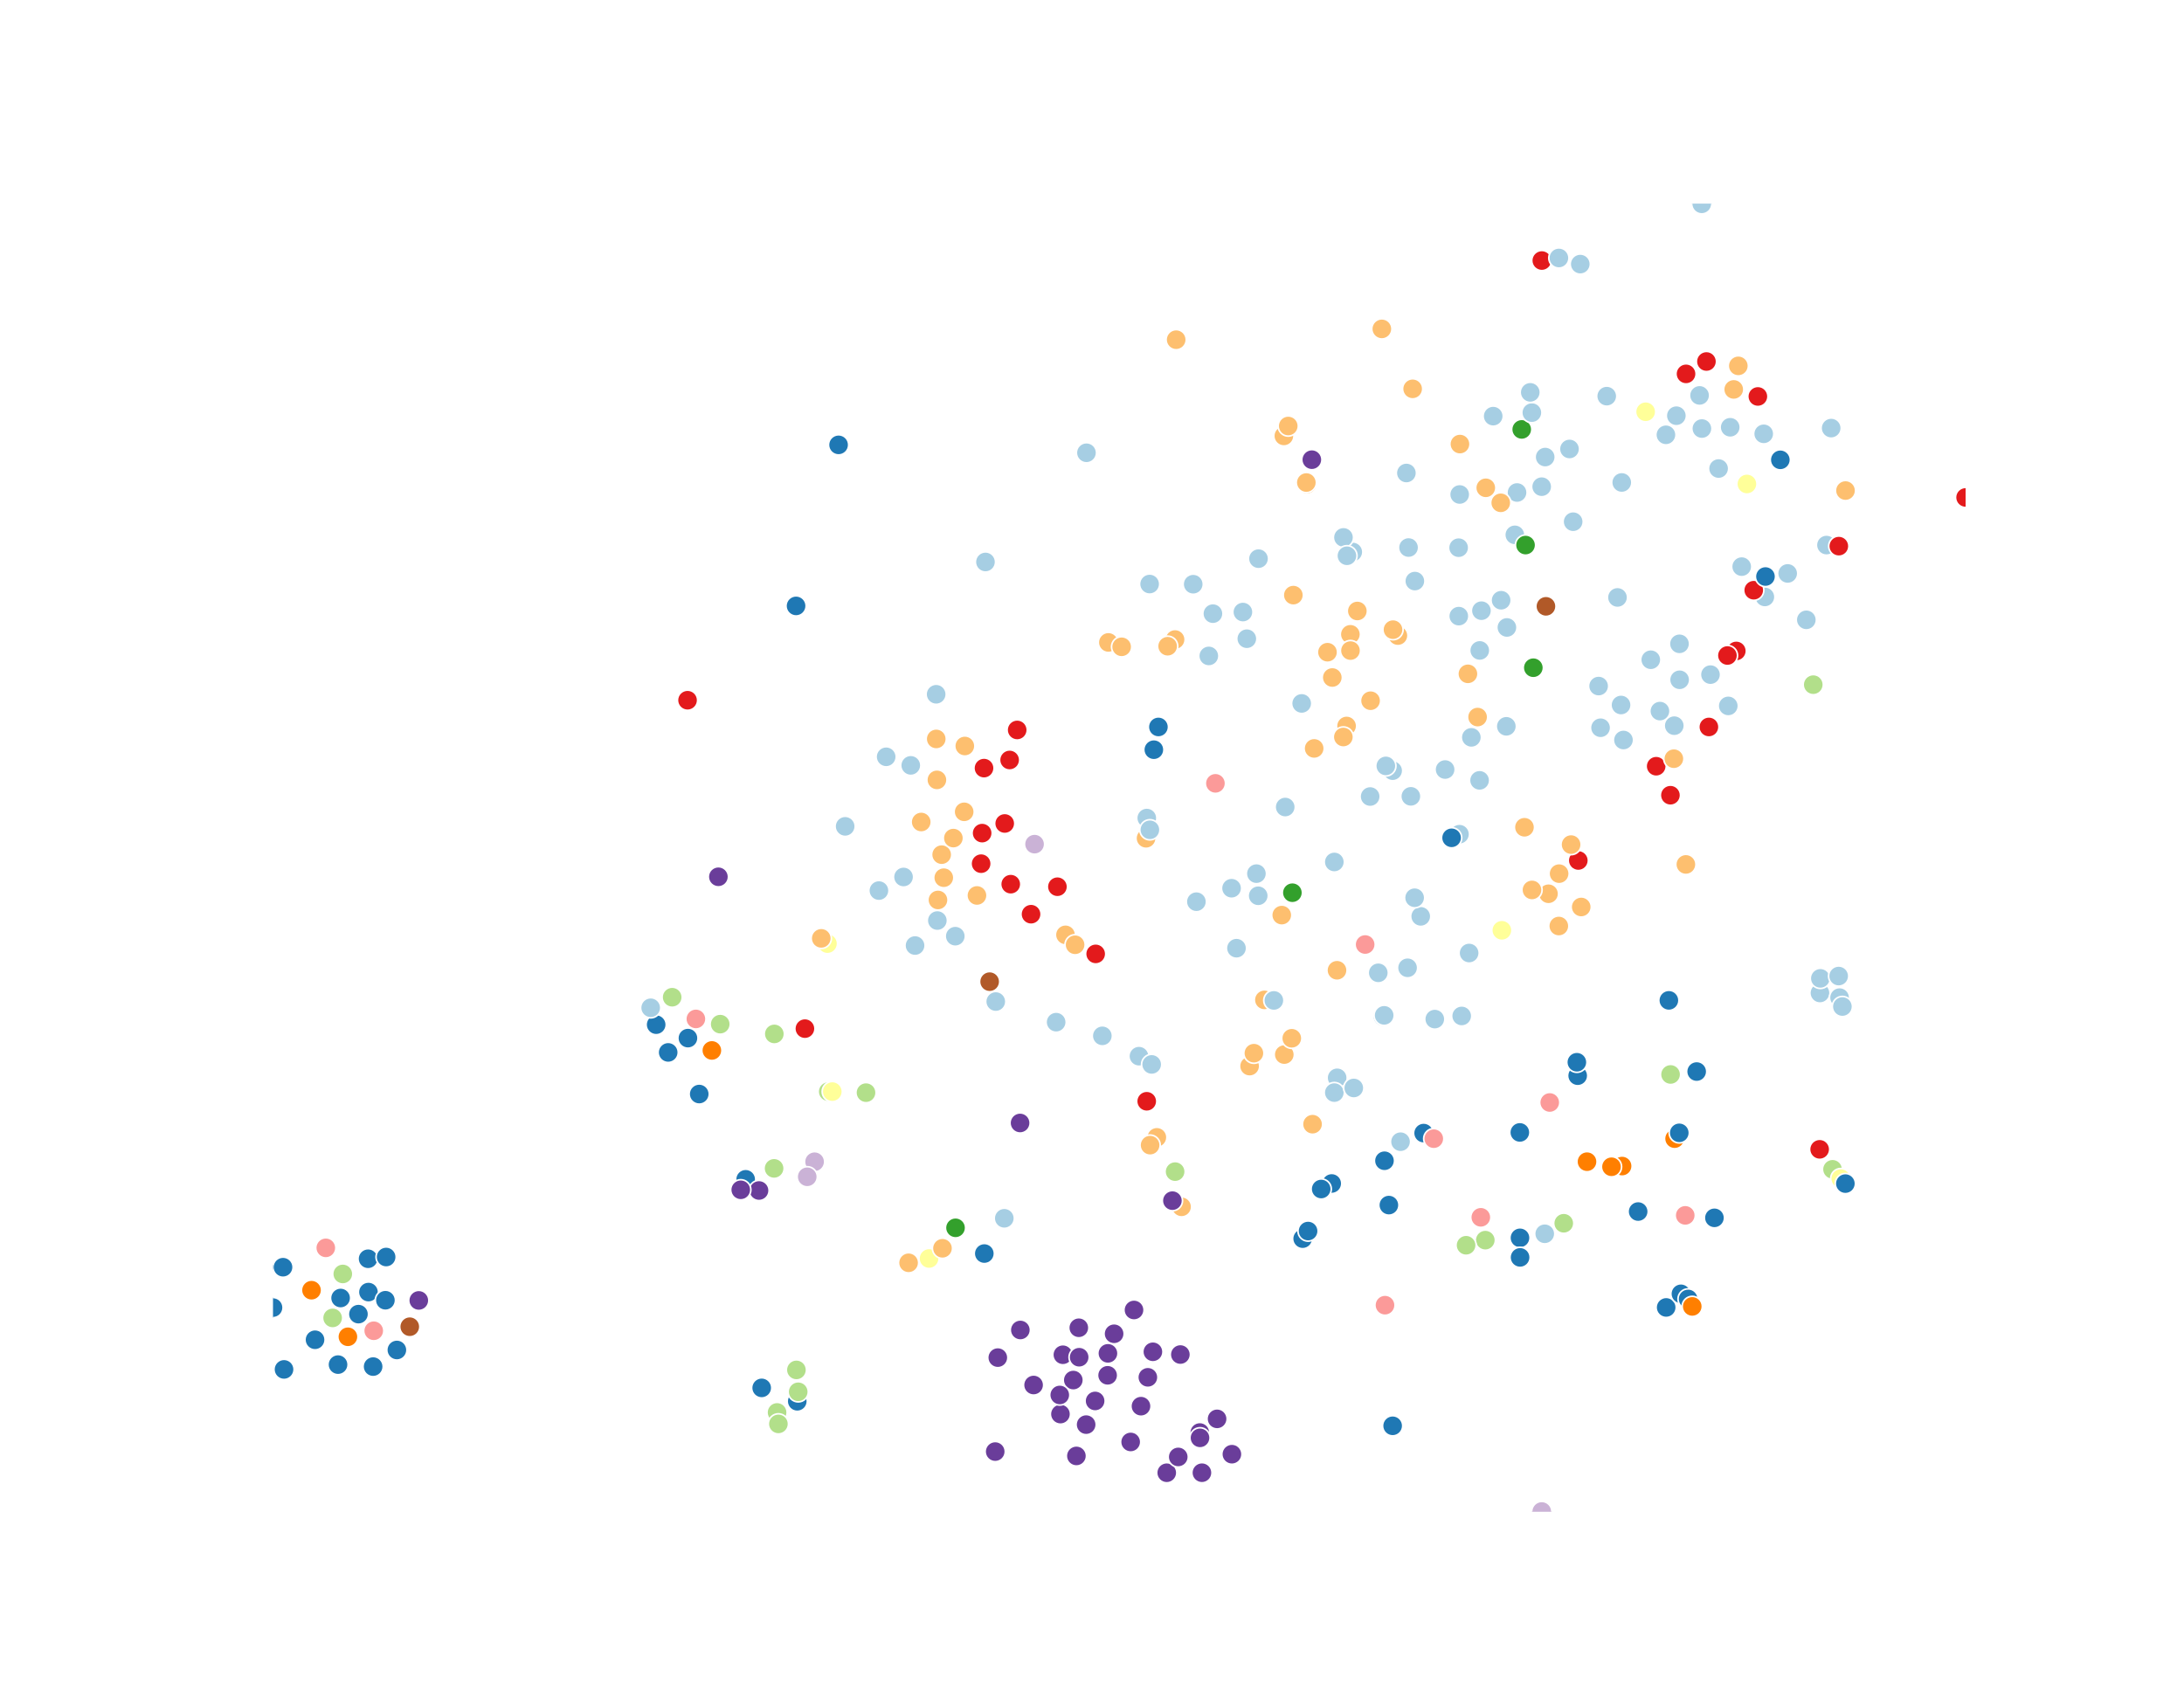 <?xml version="1.0" encoding="utf-8" standalone="no"?>
<!DOCTYPE svg PUBLIC "-//W3C//DTD SVG 1.1//EN"
  "http://www.w3.org/Graphics/SVG/1.1/DTD/svg11.dtd">
<svg xmlns:xlink="http://www.w3.org/1999/xlink" width="648pt" height="504pt" viewBox="0 0 648 504" xmlns="http://www.w3.org/2000/svg" version="1.1">
 <defs>
  <style type="text/css">*{stroke-linejoin: round; stroke-linecap: butt}</style>
 </defs>
 <g id="figure_1">
  <g id="patch_1">
   <path d="M 0 504 
L 648 504 
L 648 0 
L 0 0 
z
" style="fill: #ffffff"/>
  </g>
  <g id="axes_1">
   <g id="PathCollection_1">
    <defs>
     <path id="C0_0_e5c952d7e1" d="M 0 3 
C 0.796 3 1.559 2.684 2.121 2.121 
C 2.684 1.559 3 0.796 3 -0 
C 3 -0.796 2.684 -1.559 2.121 -2.121 
C 1.559 -2.684 0.796 -3 0 -3 
C -0.796 -3 -1.559 -2.684 -2.121 -2.121 
C -2.684 -1.559 -3 -0.796 -3 0 
C -3 0.796 -2.684 1.559 -2.121 2.121 
C -1.559 2.684 -0.796 3 0 3 
z
"/>
    </defs>
    <g clip-path="url(#p11c93fd2e5)">
     <use xlink:href="#C0_0_e5c952d7e1" x="396.737" y="319.846" style="fill: #a6cee3; stroke: #ffffff; stroke-width: 0.48"/>
    </g>
    <g clip-path="url(#p11c93fd2e5)">
     <use xlink:href="#C0_0_e5c952d7e1" x="83.973" y="376.043" style="fill: #1f78b4; stroke: #ffffff; stroke-width: 0.48"/>
    </g>
    <g clip-path="url(#p11c93fd2e5)">
     <use xlink:href="#C0_0_e5c952d7e1" x="535.942" y="183.932" style="fill: #a6cee3; stroke: #ffffff; stroke-width: 0.48"/>
    </g>
    <g clip-path="url(#p11c93fd2e5)">
     <use xlink:href="#C0_0_e5c952d7e1" x="538.001" y="203.173" style="fill: #b2df8a; stroke: #ffffff; stroke-width: 0.48"/>
    </g>
    <g clip-path="url(#p11c93fd2e5)">
     <use xlink:href="#C0_0_e5c952d7e1" x="283.508" y="364.355" style="fill: #33a02c; stroke: #ffffff; stroke-width: 0.48"/>
    </g>
    <g clip-path="url(#p11c93fd2e5)">
     <use xlink:href="#C0_0_e5c952d7e1" x="96.666" y="370.303" style="fill: #fb9a99; stroke: #ffffff; stroke-width: 0.48"/>
    </g>
    <g clip-path="url(#p11c93fd2e5)">
     <use xlink:href="#C0_0_e5c952d7e1" x="449.457" y="158.714" style="fill: #a6cee3; stroke: #ffffff; stroke-width: 0.48"/>
    </g>
    <g clip-path="url(#p11c93fd2e5)">
     <use xlink:href="#C0_0_e5c952d7e1" x="301.802" y="216.612" style="fill: #e31a1c; stroke: #ffffff; stroke-width: 0.48"/>
    </g>
    <g clip-path="url(#p11c93fd2e5)">
     <use xlink:href="#C0_0_e5c952d7e1" x="479.913" y="177.289" style="fill: #a6cee3; stroke: #ffffff; stroke-width: 0.48"/>
    </g>
    <g clip-path="url(#p11c93fd2e5)">
     <use xlink:href="#C0_0_e5c952d7e1" x="432.781" y="162.527" style="fill: #a6cee3; stroke: #ffffff; stroke-width: 0.48"/>
    </g>
    <g clip-path="url(#p11c93fd2e5)">
     <use xlink:href="#C0_0_e5c952d7e1" x="440.834" y="144.756" style="fill: #fdbf6f; stroke: #ffffff; stroke-width: 0.48"/>
    </g>
    <g clip-path="url(#p11c93fd2e5)">
     <use xlink:href="#C0_0_e5c952d7e1" x="515.164" y="193.169" style="fill: #e31a1c; stroke: #ffffff; stroke-width: 0.48"/>
    </g>
    <g clip-path="url(#p11c93fd2e5)">
     <use xlink:href="#C0_0_e5c952d7e1" x="457.423" y="144.421" style="fill: #a6cee3; stroke: #ffffff; stroke-width: 0.48"/>
    </g>
    <g clip-path="url(#p11c93fd2e5)">
     <use xlink:href="#C0_0_e5c952d7e1" x="341.097" y="173.317" style="fill: #a6cee3; stroke: #ffffff; stroke-width: 0.48"/>
    </g>
    <g clip-path="url(#p11c93fd2e5)">
     <use xlink:href="#C0_0_e5c952d7e1" x="354.031" y="173.365" style="fill: #a6cee3; stroke: #ffffff; stroke-width: 0.48"/>
    </g>
    <g clip-path="url(#p11c93fd2e5)">
     <use xlink:href="#C0_0_e5c952d7e1" x="109.214" y="373.539" style="fill: #1f78b4; stroke: #ffffff; stroke-width: 0.48"/>
    </g>
    <g clip-path="url(#p11c93fd2e5)">
     <use xlink:href="#C0_0_e5c952d7e1" x="463.971" y="363.001" style="fill: #b2df8a; stroke: #ffffff; stroke-width: 0.48"/>
    </g>
    <g clip-path="url(#p11c93fd2e5)">
     <use xlink:href="#C0_0_e5c952d7e1" x="92.429" y="382.87" style="fill: #ff7f00; stroke: #ffffff; stroke-width: 0.48"/>
    </g>
    <g clip-path="url(#p11c93fd2e5)">
     <use xlink:href="#C0_0_e5c952d7e1" x="419.138" y="115.387" style="fill: #fdbf6f; stroke: #ffffff; stroke-width: 0.48"/>
    </g>
    <g clip-path="url(#p11c93fd2e5)">
     <use xlink:href="#C0_0_e5c952d7e1" x="496.861" y="337.896" style="fill: #ff7f00; stroke: #ffffff; stroke-width: 0.48"/>
    </g>
    <g clip-path="url(#p11c93fd2e5)">
     <use xlink:href="#C0_0_e5c952d7e1" x="458.464" y="135.633" style="fill: #a6cee3; stroke: #ffffff; stroke-width: 0.48"/>
    </g>
    <g clip-path="url(#p11c93fd2e5)">
     <use xlink:href="#C0_0_e5c952d7e1" x="241.693" y="344.748" style="fill: #cab2d6; stroke: #ffffff; stroke-width: 0.48"/>
    </g>
    <g clip-path="url(#p11c93fd2e5)">
     <use xlink:href="#C0_0_e5c952d7e1" x="302.743" y="394.675" style="fill: #6a3d9a; stroke: #ffffff; stroke-width: 0.48"/>
    </g>
    <g clip-path="url(#p11c93fd2e5)">
     <use xlink:href="#C0_0_e5c952d7e1" x="296.053" y="402.873" style="fill: #6a3d9a; stroke: #ffffff; stroke-width: 0.48"/>
    </g>
    <g clip-path="url(#p11c93fd2e5)">
     <use xlink:href="#C0_0_e5c952d7e1" x="315.363" y="402.024" style="fill: #6a3d9a; stroke: #ffffff; stroke-width: 0.48"/>
    </g>
    <g clip-path="url(#p11c93fd2e5)">
     <use xlink:href="#C0_0_e5c952d7e1" x="277.986" y="231.431" style="fill: #fdbf6f; stroke: #ffffff; stroke-width: 0.48"/>
    </g>
    <g clip-path="url(#p11c93fd2e5)">
     <use xlink:href="#C0_0_e5c952d7e1" x="330.559" y="395.8" style="fill: #6a3d9a; stroke: #ffffff; stroke-width: 0.48"/>
    </g>
    <g clip-path="url(#p11c93fd2e5)">
     <use xlink:href="#C0_0_e5c952d7e1" x="518.314" y="143.619" style="fill: #ffff99; stroke: #ffffff; stroke-width: 0.48"/>
    </g>
    <g clip-path="url(#p11c93fd2e5)">
     <use xlink:href="#C0_0_e5c952d7e1" x="291.961" y="227.938" style="fill: #e31a1c; stroke: #ffffff; stroke-width: 0.48"/>
    </g>
    <g clip-path="url(#p11c93fd2e5)">
     <use xlink:href="#C0_0_e5c952d7e1" x="373.317" y="265.82" style="fill: #a6cee3; stroke: #ffffff; stroke-width: 0.48"/>
    </g>
    <g clip-path="url(#p11c93fd2e5)">
     <use xlink:href="#C0_0_e5c952d7e1" x="355.983" y="425.105" style="fill: #6a3d9a; stroke: #ffffff; stroke-width: 0.48"/>
    </g>
    <g clip-path="url(#p11c93fd2e5)">
     <use xlink:href="#C0_0_e5c952d7e1" x="81" y="388.034" style="fill: #1f78b4; stroke: #ffffff; stroke-width: 0.48"/>
    </g>
    <g clip-path="url(#p11c93fd2e5)">
     <use xlink:href="#C0_0_e5c952d7e1" x="521.566" y="117.647" style="fill: #e31a1c; stroke: #ffffff; stroke-width: 0.48"/>
    </g>
    <g clip-path="url(#p11c93fd2e5)">
     <use xlink:href="#C0_0_e5c952d7e1" x="380.93" y="129.355" style="fill: #fdbf6f; stroke: #ffffff; stroke-width: 0.48"/>
    </g>
    <g clip-path="url(#p11c93fd2e5)">
     <use xlink:href="#C0_0_e5c952d7e1" x="114.566" y="373.024" style="fill: #1f78b4; stroke: #ffffff; stroke-width: 0.48"/>
    </g>
    <g clip-path="url(#p11c93fd2e5)">
     <use xlink:href="#C0_0_e5c952d7e1" x="494.285" y="129.03" style="fill: #a6cee3; stroke: #ffffff; stroke-width: 0.48"/>
    </g>
    <g clip-path="url(#p11c93fd2e5)">
     <use xlink:href="#C0_0_e5c952d7e1" x="489.795" y="195.778" style="fill: #a6cee3; stroke: #ffffff; stroke-width: 0.48"/>
    </g>
    <g clip-path="url(#p11c93fd2e5)">
     <use xlink:href="#C0_0_e5c952d7e1" x="462.593" y="259.254" style="fill: #fdbf6f; stroke: #ffffff; stroke-width: 0.48"/>
    </g>
    <g clip-path="url(#p11c93fd2e5)">
     <use xlink:href="#C0_0_e5c952d7e1" x="278.114" y="273.172" style="fill: #a6cee3; stroke: #ffffff; stroke-width: 0.48"/>
    </g>
    <g clip-path="url(#p11c93fd2e5)">
     <use xlink:href="#C0_0_e5c952d7e1" x="466.76" y="154.816" style="fill: #a6cee3; stroke: #ffffff; stroke-width: 0.48"/>
    </g>
    <g clip-path="url(#p11c93fd2e5)">
     <use xlink:href="#C0_0_e5c952d7e1" x="369.934" y="189.537" style="fill: #a6cee3; stroke: #ffffff; stroke-width: 0.48"/>
    </g>
    <g clip-path="url(#p11c93fd2e5)">
     <use xlink:href="#C0_0_e5c952d7e1" x="286.075" y="240.909" style="fill: #fdbf6f; stroke: #ffffff; stroke-width: 0.48"/>
    </g>
    <g clip-path="url(#p11c93fd2e5)">
     <use xlink:href="#C0_0_e5c952d7e1" x="408.943" y="288.681" style="fill: #a6cee3; stroke: #ffffff; stroke-width: 0.48"/>
    </g>
    <g clip-path="url(#p11c93fd2e5)">
     <use xlink:href="#C0_0_e5c952d7e1" x="507.507" y="200.195" style="fill: #a6cee3; stroke: #ffffff; stroke-width: 0.48"/>
    </g>
    <g clip-path="url(#p11c93fd2e5)">
     <use xlink:href="#C0_0_e5c952d7e1" x="457.463" y="77.316" style="fill: #e31a1c; stroke: #ffffff; stroke-width: 0.48"/>
    </g>
    <g clip-path="url(#p11c93fd2e5)">
     <use xlink:href="#C0_0_e5c952d7e1" x="328.635" y="408.123" style="fill: #6a3d9a; stroke: #ffffff; stroke-width: 0.48"/>
    </g>
    <g clip-path="url(#p11c93fd2e5)">
     <use xlink:href="#C0_0_e5c952d7e1" x="450.11" y="146.149" style="fill: #a6cee3; stroke: #ffffff; stroke-width: 0.48"/>
    </g>
    <g clip-path="url(#p11c93fd2e5)">
     <use xlink:href="#C0_0_e5c952d7e1" x="541.921" y="161.75" style="fill: #a6cee3; stroke: #ffffff; stroke-width: 0.48"/>
    </g>
    <g clip-path="url(#p11c93fd2e5)">
     <use xlink:href="#C0_0_e5c952d7e1" x="399.536" y="215.436" style="fill: #fdbf6f; stroke: #ffffff; stroke-width: 0.48"/>
    </g>
    <g clip-path="url(#p11c93fd2e5)">
     <use xlink:href="#C0_0_e5c952d7e1" x="506.305" y="107.278" style="fill: #e31a1c; stroke: #ffffff; stroke-width: 0.48"/>
    </g>
    <g clip-path="url(#p11c93fd2e5)">
     <use xlink:href="#C0_0_e5c952d7e1" x="328.862" y="190.641" style="fill: #fdbf6f; stroke: #ffffff; stroke-width: 0.48"/>
    </g>
    <g clip-path="url(#p11c93fd2e5)">
     <use xlink:href="#C0_0_e5c952d7e1" x="332.794" y="191.941" style="fill: #fdbf6f; stroke: #ffffff; stroke-width: 0.48"/>
    </g>
    <g clip-path="url(#p11c93fd2e5)">
     <use xlink:href="#C0_0_e5c952d7e1" x="450.985" y="367.331" style="fill: #1f78b4; stroke: #ffffff; stroke-width: 0.48"/>
    </g>
    <g clip-path="url(#p11c93fd2e5)">
     <use xlink:href="#C0_0_e5c952d7e1" x="414.756" y="188.609" style="fill: #fdbf6f; stroke: #ffffff; stroke-width: 0.48"/>
    </g>
    <g clip-path="url(#p11c93fd2e5)">
     <use xlink:href="#C0_0_e5c952d7e1" x="293.631" y="291.309" style="fill: #b15928; stroke: #ffffff; stroke-width: 0.48"/>
    </g>
    <g clip-path="url(#p11c93fd2e5)">
     <use xlink:href="#C0_0_e5c952d7e1" x="401.367" y="163.807" style="fill: #a6cee3; stroke: #ffffff; stroke-width: 0.48"/>
    </g>
    <g clip-path="url(#p11c93fd2e5)">
     <use xlink:href="#C0_0_e5c952d7e1" x="465.674" y="133.233" style="fill: #a6cee3; stroke: #ffffff; stroke-width: 0.48"/>
    </g>
    <g clip-path="url(#p11c93fd2e5)">
     <use xlink:href="#C0_0_e5c952d7e1" x="295.446" y="297.211" style="fill: #a6cee3; stroke: #ffffff; stroke-width: 0.48"/>
    </g>
    <g clip-path="url(#p11c93fd2e5)">
     <use xlink:href="#C0_0_e5c952d7e1" x="299.562" y="225.525" style="fill: #e31a1c; stroke: #ffffff; stroke-width: 0.48"/>
    </g>
    <g clip-path="url(#p11c93fd2e5)">
     <use xlink:href="#C0_0_e5c952d7e1" x="400.663" y="188.234" style="fill: #fdbf6f; stroke: #ffffff; stroke-width: 0.48"/>
    </g>
    <g clip-path="url(#p11c93fd2e5)">
     <use xlink:href="#C0_0_e5c952d7e1" x="109.324" y="383.429" style="fill: #1f78b4; stroke: #ffffff; stroke-width: 0.48"/>
    </g>
    <g clip-path="url(#p11c93fd2e5)">
     <use xlink:href="#C0_0_e5c952d7e1" x="512.536" y="194.521" style="fill: #e31a1c; stroke: #ffffff; stroke-width: 0.48"/>
    </g>
    <g clip-path="url(#p11c93fd2e5)">
     <use xlink:href="#C0_0_e5c952d7e1" x="470.869" y="344.733" style="fill: #ff7f00; stroke: #ffffff; stroke-width: 0.48"/>
    </g>
    <g clip-path="url(#p11c93fd2e5)">
     <use xlink:href="#C0_0_e5c952d7e1" x="320.189" y="402.756" style="fill: #6a3d9a; stroke: #ffffff; stroke-width: 0.48"/>
    </g>
    <g clip-path="url(#p11c93fd2e5)">
     <use xlink:href="#C0_0_e5c952d7e1" x="262.929" y="224.582" style="fill: #a6cee3; stroke: #ffffff; stroke-width: 0.48"/>
    </g>
    <g clip-path="url(#p11c93fd2e5)">
     <use xlink:href="#C0_0_e5c952d7e1" x="348.644" y="189.782" style="fill: #fdbf6f; stroke: #ffffff; stroke-width: 0.48"/>
    </g>
    <g clip-path="url(#p11c93fd2e5)">
     <use xlink:href="#C0_0_e5c952d7e1" x="528.233" y="136.454" style="fill: #1f78b4; stroke: #ffffff; stroke-width: 0.48"/>
    </g>
    <g clip-path="url(#p11c93fd2e5)">
     <use xlink:href="#C0_0_e5c952d7e1" x="539.986" y="294.669" style="fill: #a6cee3; stroke: #ffffff; stroke-width: 0.48"/>
    </g>
    <g clip-path="url(#p11c93fd2e5)">
     <use xlink:href="#C0_0_e5c952d7e1" x="114.35" y="385.848" style="fill: #1f78b4; stroke: #ffffff; stroke-width: 0.48"/>
    </g>
    <g clip-path="url(#p11c93fd2e5)">
     <use xlink:href="#C0_0_e5c952d7e1" x="402.728" y="181.313" style="fill: #fdbf6f; stroke: #ffffff; stroke-width: 0.48"/>
    </g>
    <g clip-path="url(#p11c93fd2e5)">
     <use xlink:href="#C0_0_e5c952d7e1" x="229.675" y="346.716" style="fill: #b2df8a; stroke: #ffffff; stroke-width: 0.48"/>
    </g>
    <g clip-path="url(#p11c93fd2e5)">
     <use xlink:href="#C0_0_e5c952d7e1" x="395.121" y="351.201" style="fill: #1f78b4; stroke: #ffffff; stroke-width: 0.48"/>
    </g>
    <g clip-path="url(#p11c93fd2e5)">
     <use xlink:href="#C0_0_e5c952d7e1" x="498.308" y="191.055" style="fill: #a6cee3; stroke: #ffffff; stroke-width: 0.48"/>
    </g>
    <g clip-path="url(#p11c93fd2e5)">
     <use xlink:href="#C0_0_e5c952d7e1" x="398.612" y="159.477" style="fill: #a6cee3; stroke: #ffffff; stroke-width: 0.48"/>
    </g>
    <g clip-path="url(#p11c93fd2e5)">
     <use xlink:href="#C0_0_e5c952d7e1" x="256.947" y="324.246" style="fill: #b2df8a; stroke: #ffffff; stroke-width: 0.48"/>
    </g>
    <g clip-path="url(#p11c93fd2e5)">
     <use xlink:href="#C0_0_e5c952d7e1" x="451.502" y="127.428" style="fill: #33a02c; stroke: #ffffff; stroke-width: 0.48"/>
    </g>
    <g clip-path="url(#p11c93fd2e5)">
     <use xlink:href="#C0_0_e5c952d7e1" x="198.253" y="312.304" style="fill: #1f78b4; stroke: #ffffff; stroke-width: 0.48"/>
    </g>
    <g clip-path="url(#p11c93fd2e5)">
     <use xlink:href="#C0_0_e5c952d7e1" x="101.059" y="385.187" style="fill: #1f78b4; stroke: #ffffff; stroke-width: 0.48"/>
    </g>
    <g clip-path="url(#p11c93fd2e5)">
     <use xlink:href="#C0_0_e5c952d7e1" x="305.916" y="271.29" style="fill: #e31a1c; stroke: #ffffff; stroke-width: 0.48"/>
    </g>
    <g clip-path="url(#p11c93fd2e5)">
     <use xlink:href="#C0_0_e5c952d7e1" x="318.455" y="409.535" style="fill: #6a3d9a; stroke: #ffffff; stroke-width: 0.48"/>
    </g>
    <g clip-path="url(#p11c93fd2e5)">
     <use xlink:href="#C0_0_e5c952d7e1" x="474.316" y="203.59" style="fill: #a6cee3; stroke: #ffffff; stroke-width: 0.48"/>
    </g>
    <g clip-path="url(#p11c93fd2e5)">
     <use xlink:href="#C0_0_e5c952d7e1" x="292.411" y="166.893" style="fill: #a6cee3; stroke: #ffffff; stroke-width: 0.48"/>
    </g>
    <g clip-path="url(#p11c93fd2e5)">
     <use xlink:href="#C0_0_e5c952d7e1" x="545.808" y="296.048" style="fill: #a6cee3; stroke: #ffffff; stroke-width: 0.48"/>
    </g>
    <g clip-path="url(#p11c93fd2e5)">
     <use xlink:href="#C0_0_e5c952d7e1" x="359.877" y="182.102" style="fill: #a6cee3; stroke: #ffffff; stroke-width: 0.48"/>
    </g>
    <g clip-path="url(#p11c93fd2e5)">
     <use xlink:href="#C0_0_e5c952d7e1" x="530.408" y="170.168" style="fill: #a6cee3; stroke: #ffffff; stroke-width: 0.48"/>
    </g>
    <g clip-path="url(#p11c93fd2e5)">
     <use xlink:href="#C0_0_e5c952d7e1" x="512.783" y="209.477" style="fill: #a6cee3; stroke: #ffffff; stroke-width: 0.48"/>
    </g>
    <g clip-path="url(#p11c93fd2e5)">
     <use xlink:href="#C0_0_e5c952d7e1" x="229.744" y="306.819" style="fill: #b2df8a; stroke: #ffffff; stroke-width: 0.48"/>
    </g>
    <g clip-path="url(#p11c93fd2e5)">
     <use xlink:href="#C0_0_e5c952d7e1" x="459.815" y="327.165" style="fill: #fb9a99; stroke: #ffffff; stroke-width: 0.48"/>
    </g>
    <g clip-path="url(#p11c93fd2e5)">
     <use xlink:href="#C0_0_e5c952d7e1" x="433.095" y="146.739" style="fill: #a6cee3; stroke: #ffffff; stroke-width: 0.48"/>
    </g>
    <g clip-path="url(#p11c93fd2e5)">
     <use xlink:href="#C0_0_e5c952d7e1" x="539.896" y="341.066" style="fill: #e31a1c; stroke: #ffffff; stroke-width: 0.48"/>
    </g>
    <g clip-path="url(#p11c93fd2e5)">
     <use xlink:href="#C0_0_e5c952d7e1" x="381.052" y="312.948" style="fill: #fdbf6f; stroke: #ffffff; stroke-width: 0.48"/>
    </g>
    <g clip-path="url(#p11c93fd2e5)">
     <use xlink:href="#C0_0_e5c952d7e1" x="386.51" y="367.566" style="fill: #1f78b4; stroke: #ffffff; stroke-width: 0.48"/>
    </g>
    <g clip-path="url(#p11c93fd2e5)">
     <use xlink:href="#C0_0_e5c952d7e1" x="270.227" y="227.123" style="fill: #a6cee3; stroke: #ffffff; stroke-width: 0.48"/>
    </g>
    <g clip-path="url(#p11c93fd2e5)">
     <use xlink:href="#C0_0_e5c952d7e1" x="458.33" y="366.128" style="fill: #a6cee3; stroke: #ffffff; stroke-width: 0.48"/>
    </g>
    <g clip-path="url(#p11c93fd2e5)">
     <use xlink:href="#C0_0_e5c952d7e1" x="476.721" y="117.558" style="fill: #a6cee3; stroke: #ffffff; stroke-width: 0.48"/>
    </g>
    <g clip-path="url(#p11c93fd2e5)">
     <use xlink:href="#C0_0_e5c952d7e1" x="545.584" y="162.067" style="fill: #e31a1c; stroke: #ffffff; stroke-width: 0.48"/>
    </g>
    <g clip-path="url(#p11c93fd2e5)">
     <use xlink:href="#C0_0_e5c952d7e1" x="389.917" y="222.092" style="fill: #fdbf6f; stroke: #ffffff; stroke-width: 0.48"/>
    </g>
    <g clip-path="url(#p11c93fd2e5)">
     <use xlink:href="#C0_0_e5c952d7e1" x="417.281" y="140.364" style="fill: #a6cee3; stroke: #ffffff; stroke-width: 0.48"/>
    </g>
    <g clip-path="url(#p11c93fd2e5)">
     <use xlink:href="#C0_0_e5c952d7e1" x="358.657" y="194.647" style="fill: #a6cee3; stroke: #ffffff; stroke-width: 0.48"/>
    </g>
    <g clip-path="url(#p11c93fd2e5)">
     <use xlink:href="#C0_0_e5c952d7e1" x="400.691" y="193.061" style="fill: #fdbf6f; stroke: #ffffff; stroke-width: 0.48"/>
    </g>
    <g clip-path="url(#p11c93fd2e5)">
     <use xlink:href="#C0_0_e5c952d7e1" x="306.673" y="411.003" style="fill: #6a3d9a; stroke: #ffffff; stroke-width: 0.48"/>
    </g>
    <g clip-path="url(#p11c93fd2e5)">
     <use xlink:href="#C0_0_e5c952d7e1" x="236.55" y="415.83" style="fill: #1f78b4; stroke: #ffffff; stroke-width: 0.48"/>
    </g>
    <g clip-path="url(#p11c93fd2e5)">
     <use xlink:href="#C0_0_e5c952d7e1" x="452.316" y="245.492" style="fill: #fdbf6f; stroke: #ffffff; stroke-width: 0.48"/>
    </g>
    <g clip-path="url(#p11c93fd2e5)">
     <use xlink:href="#C0_0_e5c952d7e1" x="393.869" y="193.542" style="fill: #fdbf6f; stroke: #ffffff; stroke-width: 0.48"/>
    </g>
    <g clip-path="url(#p11c93fd2e5)">
     <use xlink:href="#C0_0_e5c952d7e1" x="395.895" y="324.229" style="fill: #a6cee3; stroke: #ffffff; stroke-width: 0.48"/>
    </g>
    <g clip-path="url(#p11c93fd2e5)">
     <use xlink:href="#C0_0_e5c952d7e1" x="401.673" y="322.859" style="fill: #a6cee3; stroke: #ffffff; stroke-width: 0.48"/>
    </g>
    <g clip-path="url(#p11c93fd2e5)">
     <use xlink:href="#C0_0_e5c952d7e1" x="383.455" y="264.913" style="fill: #33a02c; stroke: #ffffff; stroke-width: 0.48"/>
    </g>
    <g clip-path="url(#p11c93fd2e5)">
     <use xlink:href="#C0_0_e5c952d7e1" x="410.779" y="344.455" style="fill: #1f78b4; stroke: #ffffff; stroke-width: 0.48"/>
    </g>
    <g clip-path="url(#p11c93fd2e5)">
     <use xlink:href="#C0_0_e5c952d7e1" x="454.507" y="122.446" style="fill: #a6cee3; stroke: #ffffff; stroke-width: 0.48"/>
    </g>
    <g clip-path="url(#p11c93fd2e5)">
     <use xlink:href="#C0_0_e5c952d7e1" x="409.953" y="97.623" style="fill: #fdbf6f; stroke: #ffffff; stroke-width: 0.48"/>
    </g>
    <g clip-path="url(#p11c93fd2e5)">
     <use xlink:href="#C0_0_e5c952d7e1" x="495.157" y="296.86" style="fill: #1f78b4; stroke: #ffffff; stroke-width: 0.48"/>
    </g>
    <g clip-path="url(#p11c93fd2e5)">
     <use xlink:href="#C0_0_e5c952d7e1" x="406.529" y="236.369" style="fill: #a6cee3; stroke: #ffffff; stroke-width: 0.48"/>
    </g>
    <g clip-path="url(#p11c93fd2e5)">
     <use xlink:href="#C0_0_e5c952d7e1" x="468.875" y="78.373" style="fill: #a6cee3; stroke: #ffffff; stroke-width: 0.48"/>
    </g>
    <g clip-path="url(#p11c93fd2e5)">
     <use xlink:href="#C0_0_e5c952d7e1" x="343.706" y="215.726" style="fill: #1f78b4; stroke: #ffffff; stroke-width: 0.48"/>
    </g>
    <g clip-path="url(#p11c93fd2e5)">
     <use xlink:href="#C0_0_e5c952d7e1" x="350.217" y="401.961" style="fill: #6a3d9a; stroke: #ffffff; stroke-width: 0.48"/>
    </g>
    <g clip-path="url(#p11c93fd2e5)">
     <use xlink:href="#C0_0_e5c952d7e1" x="433.69" y="301.487" style="fill: #a6cee3; stroke: #ffffff; stroke-width: 0.48"/>
    </g>
    <g clip-path="url(#p11c93fd2e5)">
     <use xlink:href="#C0_0_e5c952d7e1" x="433.023" y="247.548" style="fill: #a6cee3; stroke: #ffffff; stroke-width: 0.48"/>
    </g>
    <g clip-path="url(#p11c93fd2e5)">
     <use xlink:href="#C0_0_e5c952d7e1" x="445.39" y="178.121" style="fill: #a6cee3; stroke: #ffffff; stroke-width: 0.48"/>
    </g>
    <g clip-path="url(#p11c93fd2e5)">
     <use xlink:href="#C0_0_e5c952d7e1" x="445.606" y="276.066" style="fill: #ffff99; stroke: #ffffff; stroke-width: 0.48"/>
    </g>
    <g clip-path="url(#p11c93fd2e5)">
     <use xlink:href="#C0_0_e5c952d7e1" x="348.974" y="100.801" style="fill: #fdbf6f; stroke: #ffffff; stroke-width: 0.48"/>
    </g>
    <g clip-path="url(#p11c93fd2e5)">
     <use xlink:href="#C0_0_e5c952d7e1" x="348.974" y="100.802" style="fill: #fdbf6f; stroke: #ffffff; stroke-width: 0.48"/>
    </g>
    <g clip-path="url(#p11c93fd2e5)">
     <use xlink:href="#C0_0_e5c952d7e1" x="480.971" y="209.211" style="fill: #a6cee3; stroke: #ffffff; stroke-width: 0.48"/>
    </g>
    <g clip-path="url(#p11c93fd2e5)">
     <use xlink:href="#C0_0_e5c952d7e1" x="356.047" y="426.681" style="fill: #6a3d9a; stroke: #ffffff; stroke-width: 0.48"/>
    </g>
    <g clip-path="url(#p11c93fd2e5)">
     <use xlink:href="#C0_0_e5c952d7e1" x="298.104" y="244.368" style="fill: #e31a1c; stroke: #ffffff; stroke-width: 0.48"/>
    </g>
    <g clip-path="url(#p11c93fd2e5)">
     <use xlink:href="#C0_0_e5c952d7e1" x="292.05" y="371.992" style="fill: #1f78b4; stroke: #ffffff; stroke-width: 0.48"/>
    </g>
    <g clip-path="url(#p11c93fd2e5)">
     <use xlink:href="#C0_0_e5c952d7e1" x="199.436" y="295.926" style="fill: #b2df8a; stroke: #ffffff; stroke-width: 0.48"/>
    </g>
    <g clip-path="url(#p11c93fd2e5)">
     <use xlink:href="#C0_0_e5c952d7e1" x="343.24" y="337.513" style="fill: #fdbf6f; stroke: #ffffff; stroke-width: 0.48"/>
    </g>
    <g clip-path="url(#p11c93fd2e5)">
     <use xlink:href="#C0_0_e5c952d7e1" x="513.359" y="126.791" style="fill: #a6cee3; stroke: #ffffff; stroke-width: 0.48"/>
    </g>
    <g clip-path="url(#p11c93fd2e5)">
     <use xlink:href="#C0_0_e5c952d7e1" x="236.229" y="179.765" style="fill: #a6cee3; stroke: #ffffff; stroke-width: 0.48"/>
    </g>
    <g clip-path="url(#p11c93fd2e5)">
     <use xlink:href="#C0_0_e5c952d7e1" x="354.975" y="267.576" style="fill: #a6cee3; stroke: #ffffff; stroke-width: 0.48"/>
    </g>
    <g clip-path="url(#p11c93fd2e5)">
     <use xlink:href="#C0_0_e5c952d7e1" x="230.56" y="419.145" style="fill: #b2df8a; stroke: #ffffff; stroke-width: 0.48"/>
    </g>
    <g clip-path="url(#p11c93fd2e5)">
     <use xlink:href="#C0_0_e5c952d7e1" x="101.707" y="378.047" style="fill: #b2df8a; stroke: #ffffff; stroke-width: 0.48"/>
    </g>
    <g clip-path="url(#p11c93fd2e5)">
     <use xlink:href="#C0_0_e5c952d7e1" x="504.957" y="127.172" style="fill: #a6cee3; stroke: #ffffff; stroke-width: 0.48"/>
    </g>
    <g clip-path="url(#p11c93fd2e5)">
     <use xlink:href="#C0_0_e5c952d7e1" x="295.375" y="430.682" style="fill: #6a3d9a; stroke: #ffffff; stroke-width: 0.48"/>
    </g>
    <g clip-path="url(#p11c93fd2e5)">
     <use xlink:href="#C0_0_e5c952d7e1" x="295.282" y="430.76" style="fill: #6a3d9a; stroke: #ffffff; stroke-width: 0.48"/>
    </g>
    <g clip-path="url(#p11c93fd2e5)">
     <use xlink:href="#C0_0_e5c952d7e1" x="346.444" y="191.766" style="fill: #fdbf6f; stroke: #ffffff; stroke-width: 0.48"/>
    </g>
    <g clip-path="url(#p11c93fd2e5)">
     <use xlink:href="#C0_0_e5c952d7e1" x="491.396" y="227.377" style="fill: #e31a1c; stroke: #ffffff; stroke-width: 0.48"/>
    </g>
    <g clip-path="url(#p11c93fd2e5)">
     <use xlink:href="#C0_0_e5c952d7e1" x="481.278" y="346.032" style="fill: #ff7f00; stroke: #ffffff; stroke-width: 0.48"/>
    </g>
    <g clip-path="url(#p11c93fd2e5)">
     <use xlink:href="#C0_0_e5c952d7e1" x="213.405" y="260.37" style="fill: #ff7f00; stroke: #ffffff; stroke-width: 0.48"/>
    </g>
    <g clip-path="url(#p11c93fd2e5)">
     <use xlink:href="#C0_0_e5c952d7e1" x="306.958" y="250.502" style="fill: #cab2d6; stroke: #ffffff; stroke-width: 0.48"/>
    </g>
    <g clip-path="url(#p11c93fd2e5)">
     <use xlink:href="#C0_0_e5c952d7e1" x="248.815" y="131.988" style="fill: #ff7f00; stroke: #ffffff; stroke-width: 0.48"/>
    </g>
    <g clip-path="url(#p11c93fd2e5)">
     <use xlink:href="#C0_0_e5c952d7e1" x="291.406" y="247.23" style="fill: #e31a1c; stroke: #ffffff; stroke-width: 0.48"/>
    </g>
    <g clip-path="url(#p11c93fd2e5)">
     <use xlink:href="#C0_0_e5c952d7e1" x="540.107" y="290.333" style="fill: #a6cee3; stroke: #ffffff; stroke-width: 0.48"/>
    </g>
    <g clip-path="url(#p11c93fd2e5)">
     <use xlink:href="#C0_0_e5c952d7e1" x="469.153" y="269.149" style="fill: #fdbf6f; stroke: #ffffff; stroke-width: 0.48"/>
    </g>
    <g clip-path="url(#p11c93fd2e5)">
     <use xlink:href="#C0_0_e5c952d7e1" x="395.299" y="201.052" style="fill: #fdbf6f; stroke: #ffffff; stroke-width: 0.48"/>
    </g>
    <g clip-path="url(#p11c93fd2e5)">
     <use xlink:href="#C0_0_e5c952d7e1" x="433.17" y="131.778" style="fill: #fdbf6f; stroke: #ffffff; stroke-width: 0.48"/>
    </g>
    <g clip-path="url(#p11c93fd2e5)">
     <use xlink:href="#C0_0_e5c952d7e1" x="314.639" y="419.633" style="fill: #6a3d9a; stroke: #ffffff; stroke-width: 0.48"/>
    </g>
    <g clip-path="url(#p11c93fd2e5)">
     <use xlink:href="#C0_0_e5c952d7e1" x="328.725" y="401.608" style="fill: #6a3d9a; stroke: #ffffff; stroke-width: 0.48"/>
    </g>
    <g clip-path="url(#p11c93fd2e5)">
     <use xlink:href="#C0_0_e5c952d7e1" x="494.358" y="387.982" style="fill: #1f78b4; stroke: #ffffff; stroke-width: 0.48"/>
    </g>
    <g clip-path="url(#p11c93fd2e5)">
     <use xlink:href="#C0_0_e5c952d7e1" x="124.257" y="385.902" style="fill: #6a3d9a; stroke: #ffffff; stroke-width: 0.48"/>
    </g>
    <g clip-path="url(#p11c93fd2e5)">
     <use xlink:href="#C0_0_e5c952d7e1" x="498.349" y="201.725" style="fill: #a6cee3; stroke: #ffffff; stroke-width: 0.48"/>
    </g>
    <g clip-path="url(#p11c93fd2e5)">
     <use xlink:href="#C0_0_e5c952d7e1" x="279.396" y="253.62" style="fill: #fdbf6f; stroke: #ffffff; stroke-width: 0.48"/>
    </g>
    <g clip-path="url(#p11c93fd2e5)">
     <use xlink:href="#C0_0_e5c952d7e1" x="286.264" y="221.376" style="fill: #fdbf6f; stroke: #ffffff; stroke-width: 0.48"/>
    </g>
    <g clip-path="url(#p11c93fd2e5)">
     <use xlink:href="#C0_0_e5c952d7e1" x="342.351" y="222.473" style="fill: #1f78b4; stroke: #ffffff; stroke-width: 0.48"/>
    </g>
    <g clip-path="url(#p11c93fd2e5)">
     <use xlink:href="#C0_0_e5c952d7e1" x="375.154" y="296.717" style="fill: #fdbf6f; stroke: #ffffff; stroke-width: 0.48"/>
    </g>
    <g clip-path="url(#p11c93fd2e5)">
     <use xlink:href="#C0_0_e5c952d7e1" x="341.24" y="339.82" style="fill: #fdbf6f; stroke: #ffffff; stroke-width: 0.48"/>
    </g>
    <g clip-path="url(#p11c93fd2e5)">
     <use xlink:href="#C0_0_e5c952d7e1" x="340.254" y="242.762" style="fill: #a6cee3; stroke: #ffffff; stroke-width: 0.48"/>
    </g>
    <g clip-path="url(#p11c93fd2e5)">
     <use xlink:href="#C0_0_e5c952d7e1" x="413.203" y="228.697" style="fill: #a6cee3; stroke: #ffffff; stroke-width: 0.48"/>
    </g>
    <g clip-path="url(#p11c93fd2e5)">
     <use xlink:href="#C0_0_e5c952d7e1" x="478.136" y="346.24" style="fill: #ff7f00; stroke: #ffffff; stroke-width: 0.48"/>
    </g>
    <g clip-path="url(#p11c93fd2e5)">
     <use xlink:href="#C0_0_e5c952d7e1" x="509.913" y="139.038" style="fill: #a6cee3; stroke: #ffffff; stroke-width: 0.48"/>
    </g>
    <g clip-path="url(#p11c93fd2e5)">
     <use xlink:href="#C0_0_e5c952d7e1" x="523.638" y="177.142" style="fill: #a6cee3; stroke: #ffffff; stroke-width: 0.48"/>
    </g>
    <g clip-path="url(#p11c93fd2e5)">
     <use xlink:href="#C0_0_e5c952d7e1" x="106.351" y="389.97" style="fill: #1f78b4; stroke: #ffffff; stroke-width: 0.48"/>
    </g>
    <g clip-path="url(#p11c93fd2e5)">
     <use xlink:href="#C0_0_e5c952d7e1" x="435.538" y="199.962" style="fill: #fdbf6f; stroke: #ffffff; stroke-width: 0.48"/>
    </g>
    <g clip-path="url(#p11c93fd2e5)">
     <use xlink:href="#C0_0_e5c952d7e1" x="271.498" y="280.589" style="fill: #a6cee3; stroke: #ffffff; stroke-width: 0.48"/>
    </g>
    <g clip-path="url(#p11c93fd2e5)">
     <use xlink:href="#C0_0_e5c952d7e1" x="450.939" y="336.048" style="fill: #1f78b4; stroke: #ffffff; stroke-width: 0.48"/>
    </g>
    <g clip-path="url(#p11c93fd2e5)">
     <use xlink:href="#C0_0_e5c952d7e1" x="282.869" y="248.704" style="fill: #fdbf6f; stroke: #ffffff; stroke-width: 0.48"/>
    </g>
    <g clip-path="url(#p11c93fd2e5)">
     <use xlink:href="#C0_0_e5c952d7e1" x="213.69" y="303.915" style="fill: #b2df8a; stroke: #ffffff; stroke-width: 0.48"/>
    </g>
    <g clip-path="url(#p11c93fd2e5)">
     <use xlink:href="#C0_0_e5c952d7e1" x="546.643" y="298.688" style="fill: #a6cee3; stroke: #ffffff; stroke-width: 0.48"/>
    </g>
    <g clip-path="url(#p11c93fd2e5)">
     <use xlink:href="#C0_0_e5c952d7e1" x="204.112" y="308.062" style="fill: #1f78b4; stroke: #ffffff; stroke-width: 0.48"/>
    </g>
    <g clip-path="url(#p11c93fd2e5)">
     <use xlink:href="#C0_0_e5c952d7e1" x="206.469" y="302.367" style="fill: #fb9a99; stroke: #ffffff; stroke-width: 0.48"/>
    </g>
    <g clip-path="url(#p11c93fd2e5)">
     <use xlink:href="#C0_0_e5c952d7e1" x="110.89" y="394.905" style="fill: #fb9a99; stroke: #ffffff; stroke-width: 0.48"/>
    </g>
    <g clip-path="url(#p11c93fd2e5)">
     <use xlink:href="#C0_0_e5c952d7e1" x="495.622" y="235.981" style="fill: #e31a1c; stroke: #ffffff; stroke-width: 0.48"/>
    </g>
    <g clip-path="url(#p11c93fd2e5)">
     <use xlink:href="#C0_0_e5c952d7e1" x="275.656" y="373.46" style="fill: #ffff99; stroke: #ffffff; stroke-width: 0.48"/>
    </g>
    <g clip-path="url(#p11c93fd2e5)">
     <use xlink:href="#C0_0_e5c952d7e1" x="488.271" y="122.189" style="fill: #ffff99; stroke: #ffffff; stroke-width: 0.48"/>
    </g>
    <g clip-path="url(#p11c93fd2e5)">
     <use xlink:href="#C0_0_e5c952d7e1" x="277.761" y="206.028" style="fill: #a6cee3; stroke: #ffffff; stroke-width: 0.48"/>
    </g>
    <g clip-path="url(#p11c93fd2e5)">
     <use xlink:href="#C0_0_e5c952d7e1" x="194.687" y="304.068" style="fill: #1f78b4; stroke: #ffffff; stroke-width: 0.48"/>
    </g>
    <g clip-path="url(#p11c93fd2e5)">
     <use xlink:href="#C0_0_e5c952d7e1" x="336.463" y="388.739" style="fill: #6a3d9a; stroke: #ffffff; stroke-width: 0.48"/>
    </g>
    <g clip-path="url(#p11c93fd2e5)">
     <use xlink:href="#C0_0_e5c952d7e1" x="239.509" y="349.212" style="fill: #cab2d6; stroke: #ffffff; stroke-width: 0.48"/>
    </g>
    <g clip-path="url(#p11c93fd2e5)">
     <use xlink:href="#C0_0_e5c952d7e1" x="346.176" y="437.04" style="fill: #6a3d9a; stroke: #ffffff; stroke-width: 0.48"/>
    </g>
    <g clip-path="url(#p11c93fd2e5)">
     <use xlink:href="#C0_0_e5c952d7e1" x="387.782" y="143.653" style="fill: #fdbf6f; stroke: #ffffff; stroke-width: 0.48"/>
    </g>
    <g clip-path="url(#p11c93fd2e5)">
     <use xlink:href="#C0_0_e5c952d7e1" x="350.566" y="358.124" style="fill: #fdbf6f; stroke: #ffffff; stroke-width: 0.48"/>
    </g>
    <g clip-path="url(#p11c93fd2e5)">
     <use xlink:href="#C0_0_e5c952d7e1" x="432.826" y="182.835" style="fill: #a6cee3; stroke: #ffffff; stroke-width: 0.48"/>
    </g>
    <g clip-path="url(#p11c93fd2e5)">
     <use xlink:href="#C0_0_e5c952d7e1" x="121.579" y="393.704" style="fill: #b15928; stroke: #ffffff; stroke-width: 0.48"/>
    </g>
    <g clip-path="url(#p11c93fd2e5)">
     <use xlink:href="#C0_0_e5c952d7e1" x="481.69" y="219.598" style="fill: #a6cee3; stroke: #ffffff; stroke-width: 0.48"/>
    </g>
    <g clip-path="url(#p11c93fd2e5)">
     <use xlink:href="#C0_0_e5c952d7e1" x="543.717" y="346.996" style="fill: #b2df8a; stroke: #ffffff; stroke-width: 0.48"/>
    </g>
    <g clip-path="url(#p11c93fd2e5)">
     <use xlink:href="#C0_0_e5c952d7e1" x="340.034" y="248.759" style="fill: #fdbf6f; stroke: #ffffff; stroke-width: 0.48"/>
    </g>
    <g clip-path="url(#p11c93fd2e5)">
     <use xlink:href="#C0_0_e5c952d7e1" x="496.64" y="225.145" style="fill: #fdbf6f; stroke: #ffffff; stroke-width: 0.48"/>
    </g>
    <g clip-path="url(#p11c93fd2e5)">
     <use xlink:href="#C0_0_e5c952d7e1" x="341.174" y="246.242" style="fill: #a6cee3; stroke: #ffffff; stroke-width: 0.48"/>
    </g>
    <g clip-path="url(#p11c93fd2e5)">
     <use xlink:href="#C0_0_e5c952d7e1" x="419.792" y="172.436" style="fill: #a6cee3; stroke: #ffffff; stroke-width: 0.48"/>
    </g>
    <g clip-path="url(#p11c93fd2e5)">
     <use xlink:href="#C0_0_e5c952d7e1" x="292.391" y="166.766" style="fill: #a6cee3; stroke: #ffffff; stroke-width: 0.48"/>
    </g>
    <g clip-path="url(#p11c93fd2e5)">
     <use xlink:href="#C0_0_e5c952d7e1" x="245.509" y="280.016" style="fill: #ffff99; stroke: #ffffff; stroke-width: 0.48"/>
    </g>
    <g clip-path="url(#p11c93fd2e5)">
     <use xlink:href="#C0_0_e5c952d7e1" x="486.045" y="359.529" style="fill: #1f78b4; stroke: #ffffff; stroke-width: 0.48"/>
    </g>
    <g clip-path="url(#p11c93fd2e5)">
     <use xlink:href="#C0_0_e5c952d7e1" x="383.275" y="308.108" style="fill: #fdbf6f; stroke: #ffffff; stroke-width: 0.48"/>
    </g>
    <g clip-path="url(#p11c93fd2e5)">
     <use xlink:href="#C0_0_e5c952d7e1" x="236.196" y="179.804" style="fill: #1f78b4; stroke: #ffffff; stroke-width: 0.48"/>
    </g>
    <g clip-path="url(#p11c93fd2e5)">
     <use xlink:href="#C0_0_e5c952d7e1" x="439.363" y="361.24" style="fill: #fb9a99; stroke: #ffffff; stroke-width: 0.48"/>
    </g>
    <g clip-path="url(#p11c93fd2e5)">
     <use xlink:href="#C0_0_e5c952d7e1" x="439.55" y="181.223" style="fill: #a6cee3; stroke: #ffffff; stroke-width: 0.48"/>
    </g>
    <g clip-path="url(#p11c93fd2e5)">
     <use xlink:href="#C0_0_e5c952d7e1" x="207.463" y="324.658" style="fill: #1f78b4; stroke: #ffffff; stroke-width: 0.48"/>
    </g>
    <g clip-path="url(#p11c93fd2e5)">
     <use xlink:href="#C0_0_e5c952d7e1" x="280.021" y="260.457" style="fill: #fdbf6f; stroke: #ffffff; stroke-width: 0.48"/>
    </g>
    <g clip-path="url(#p11c93fd2e5)">
     <use xlink:href="#C0_0_e5c952d7e1" x="399.644" y="164.924" style="fill: #a6cee3; stroke: #ffffff; stroke-width: 0.48"/>
    </g>
    <g clip-path="url(#p11c93fd2e5)">
     <use xlink:href="#C0_0_e5c952d7e1" x="507.033" y="215.727" style="fill: #e31a1c; stroke: #ffffff; stroke-width: 0.48"/>
    </g>
    <g clip-path="url(#p11c93fd2e5)">
     <use xlink:href="#C0_0_e5c952d7e1" x="313.738" y="263.137" style="fill: #e31a1c; stroke: #ffffff; stroke-width: 0.48"/>
    </g>
    <g clip-path="url(#p11c93fd2e5)">
     <use xlink:href="#C0_0_e5c952d7e1" x="428.77" y="228.359" style="fill: #a6cee3; stroke: #ffffff; stroke-width: 0.48"/>
    </g>
    <g clip-path="url(#p11c93fd2e5)">
     <use xlink:href="#C0_0_e5c952d7e1" x="387.594" y="143.192" style="fill: #fdbf6f; stroke: #ffffff; stroke-width: 0.48"/>
    </g>
    <g clip-path="url(#p11c93fd2e5)">
     <use xlink:href="#C0_0_e5c952d7e1" x="236.298" y="406.523" style="fill: #b2df8a; stroke: #ffffff; stroke-width: 0.48"/>
    </g>
    <g clip-path="url(#p11c93fd2e5)">
     <use xlink:href="#C0_0_e5c952d7e1" x="248.811" y="132.015" style="fill: #1f78b4; stroke: #ffffff; stroke-width: 0.48"/>
    </g>
    <g clip-path="url(#p11c93fd2e5)">
     <use xlink:href="#C0_0_e5c952d7e1" x="236.833" y="413.018" style="fill: #b2df8a; stroke: #ffffff; stroke-width: 0.48"/>
    </g>
    <g clip-path="url(#p11c93fd2e5)">
     <use xlink:href="#C0_0_e5c952d7e1" x="468.105" y="319.21" style="fill: #1f78b4; stroke: #ffffff; stroke-width: 0.48"/>
    </g>
    <g clip-path="url(#p11c93fd2e5)">
     <use xlink:href="#C0_0_e5c952d7e1" x="545.538" y="289.647" style="fill: #a6cee3; stroke: #ffffff; stroke-width: 0.48"/>
    </g>
    <g clip-path="url(#p11c93fd2e5)">
     <use xlink:href="#C0_0_e5c952d7e1" x="250.762" y="245.22" style="fill: #a6cee3; stroke: #ffffff; stroke-width: 0.48"/>
    </g>
    <g clip-path="url(#p11c93fd2e5)">
     <use xlink:href="#C0_0_e5c952d7e1" x="365.41" y="263.58" style="fill: #a6cee3; stroke: #ffffff; stroke-width: 0.48"/>
    </g>
    <g clip-path="url(#p11c93fd2e5)">
     <use xlink:href="#C0_0_e5c952d7e1" x="481.18" y="143.171" style="fill: #a6cee3; stroke: #ffffff; stroke-width: 0.48"/>
    </g>
    <g clip-path="url(#p11c93fd2e5)">
     <use xlink:href="#C0_0_e5c952d7e1" x="98.695" y="391.092" style="fill: #b2df8a; stroke: #ffffff; stroke-width: 0.48"/>
    </g>
    <g clip-path="url(#p11c93fd2e5)">
     <use xlink:href="#C0_0_e5c952d7e1" x="430.694" y="248.623" style="fill: #1f78b4; stroke: #ffffff; stroke-width: 0.48"/>
    </g>
    <g clip-path="url(#p11c93fd2e5)">
     <use xlink:href="#C0_0_e5c952d7e1" x="498.245" y="336.172" style="fill: #1f78b4; stroke: #ffffff; stroke-width: 0.48"/>
    </g>
    <g clip-path="url(#p11c93fd2e5)">
     <use xlink:href="#C0_0_e5c952d7e1" x="459.44" y="265.225" style="fill: #fdbf6f; stroke: #ffffff; stroke-width: 0.48"/>
    </g>
    <g clip-path="url(#p11c93fd2e5)">
     <use xlink:href="#C0_0_e5c952d7e1" x="93.472" y="397.575" style="fill: #1f78b4; stroke: #ffffff; stroke-width: 0.48"/>
    </g>
    <g clip-path="url(#p11c93fd2e5)">
     <use xlink:href="#C0_0_e5c952d7e1" x="348.658" y="347.683" style="fill: #b2df8a; stroke: #ffffff; stroke-width: 0.48"/>
    </g>
    <g clip-path="url(#p11c93fd2e5)">
     <use xlink:href="#C0_0_e5c952d7e1" x="439.05" y="193.017" style="fill: #a6cee3; stroke: #ffffff; stroke-width: 0.48"/>
    </g>
    <g clip-path="url(#p11c93fd2e5)">
     <use xlink:href="#C0_0_e5c952d7e1" x="514.403" y="115.56" style="fill: #fdbf6f; stroke: #ffffff; stroke-width: 0.48"/>
    </g>
    <g clip-path="url(#p11c93fd2e5)">
     <use xlink:href="#C0_0_e5c952d7e1" x="454.943" y="198.147" style="fill: #33a02c; stroke: #ffffff; stroke-width: 0.48"/>
    </g>
    <g clip-path="url(#p11c93fd2e5)">
     <use xlink:href="#C0_0_e5c952d7e1" x="474.892" y="215.959" style="fill: #a6cee3; stroke: #ffffff; stroke-width: 0.48"/>
    </g>
    <g clip-path="url(#p11c93fd2e5)">
     <use xlink:href="#C0_0_e5c952d7e1" x="409.997" y="97.6" style="fill: #fdbf6f; stroke: #ffffff; stroke-width: 0.48"/>
    </g>
    <g clip-path="url(#p11c93fd2e5)">
     <use xlink:href="#C0_0_e5c952d7e1" x="498.739" y="383.943" style="fill: #1f78b4; stroke: #ffffff; stroke-width: 0.48"/>
    </g>
    <g clip-path="url(#p11c93fd2e5)">
     <use xlink:href="#C0_0_e5c952d7e1" x="411.027" y="387.441" style="fill: #fb9a99; stroke: #ffffff; stroke-width: 0.48"/>
    </g>
    <g clip-path="url(#p11c93fd2e5)">
     <use xlink:href="#C0_0_e5c952d7e1" x="356.617" y="437.031" style="fill: #6a3d9a; stroke: #ffffff; stroke-width: 0.48"/>
    </g>
    <g clip-path="url(#p11c93fd2e5)">
     <use xlink:href="#C0_0_e5c952d7e1" x="452.632" y="161.75" style="fill: #33a02c; stroke: #ffffff; stroke-width: 0.48"/>
    </g>
    <g clip-path="url(#p11c93fd2e5)">
     <use xlink:href="#C0_0_e5c952d7e1" x="447.102" y="186.196" style="fill: #a6cee3; stroke: #ffffff; stroke-width: 0.48"/>
    </g>
    <g clip-path="url(#p11c93fd2e5)">
     <use xlink:href="#C0_0_e5c952d7e1" x="492.505" y="211.017" style="fill: #a6cee3; stroke: #ffffff; stroke-width: 0.48"/>
    </g>
    <g clip-path="url(#p11c93fd2e5)">
     <use xlink:href="#C0_0_e5c952d7e1" x="425.707" y="302.418" style="fill: #a6cee3; stroke: #ffffff; stroke-width: 0.48"/>
    </g>
    <g clip-path="url(#p11c93fd2e5)">
     <use xlink:href="#C0_0_e5c952d7e1" x="361.112" y="421.05" style="fill: #6a3d9a; stroke: #ffffff; stroke-width: 0.48"/>
    </g>
    <g clip-path="url(#p11c93fd2e5)">
     <use xlink:href="#C0_0_e5c952d7e1" x="225.997" y="411.857" style="fill: #1f78b4; stroke: #ffffff; stroke-width: 0.48"/>
    </g>
    <g clip-path="url(#p11c93fd2e5)">
     <use xlink:href="#C0_0_e5c952d7e1" x="340.237" y="326.803" style="fill: #e31a1c; stroke: #ffffff; stroke-width: 0.48"/>
    </g>
    <g clip-path="url(#p11c93fd2e5)">
     <use xlink:href="#C0_0_e5c952d7e1" x="313.361" y="303.328" style="fill: #a6cee3; stroke: #ffffff; stroke-width: 0.48"/>
    </g>
    <g clip-path="url(#p11c93fd2e5)">
     <use xlink:href="#C0_0_e5c952d7e1" x="327.07" y="307.388" style="fill: #a6cee3; stroke: #ffffff; stroke-width: 0.48"/>
    </g>
    <g clip-path="url(#p11c93fd2e5)">
     <use xlink:href="#C0_0_e5c952d7e1" x="117.755" y="400.608" style="fill: #1f78b4; stroke: #ffffff; stroke-width: 0.48"/>
    </g>
    <g clip-path="url(#p11c93fd2e5)">
     <use xlink:href="#C0_0_e5c952d7e1" x="467.86" y="315.223" style="fill: #1f78b4; stroke: #ffffff; stroke-width: 0.48"/>
    </g>
    <g clip-path="url(#p11c93fd2e5)">
     <use xlink:href="#C0_0_e5c952d7e1" x="421.535" y="271.927" style="fill: #a6cee3; stroke: #ffffff; stroke-width: 0.48"/>
    </g>
    <g clip-path="url(#p11c93fd2e5)">
     <use xlink:href="#C0_0_e5c952d7e1" x="406.655" y="207.939" style="fill: #fdbf6f; stroke: #ffffff; stroke-width: 0.48"/>
    </g>
    <g clip-path="url(#p11c93fd2e5)">
     <use xlink:href="#C0_0_e5c952d7e1" x="279.637" y="370.429" style="fill: #fdbf6f; stroke: #ffffff; stroke-width: 0.48"/>
    </g>
    <g clip-path="url(#p11c93fd2e5)">
     <use xlink:href="#C0_0_e5c952d7e1" x="100.294" y="404.948" style="fill: #1f78b4; stroke: #ffffff; stroke-width: 0.48"/>
    </g>
    <g clip-path="url(#p11c93fd2e5)">
     <use xlink:href="#C0_0_e5c952d7e1" x="388.111" y="365.317" style="fill: #1f78b4; stroke: #ffffff; stroke-width: 0.48"/>
    </g>
    <g clip-path="url(#p11c93fd2e5)">
     <use xlink:href="#C0_0_e5c952d7e1" x="412.083" y="357.61" style="fill: #1f78b4; stroke: #ffffff; stroke-width: 0.48"/>
    </g>
    <g clip-path="url(#p11c93fd2e5)">
     <use xlink:href="#C0_0_e5c952d7e1" x="238.82" y="305.248" style="fill: #e31a1c; stroke: #ffffff; stroke-width: 0.48"/>
    </g>
    <g clip-path="url(#p11c93fd2e5)">
     <use xlink:href="#C0_0_e5c952d7e1" x="389.438" y="333.604" style="fill: #fdbf6f; stroke: #ffffff; stroke-width: 0.48"/>
    </g>
    <g clip-path="url(#p11c93fd2e5)">
     <use xlink:href="#C0_0_e5c952d7e1" x="84.272" y="406.373" style="fill: #1f78b4; stroke: #ffffff; stroke-width: 0.48"/>
    </g>
    <g clip-path="url(#p11c93fd2e5)">
     <use xlink:href="#C0_0_e5c952d7e1" x="322.262" y="422.756" style="fill: #6a3d9a; stroke: #ffffff; stroke-width: 0.48"/>
    </g>
    <g clip-path="url(#p11c93fd2e5)">
     <use xlink:href="#C0_0_e5c952d7e1" x="417.633" y="287.194" style="fill: #a6cee3; stroke: #ffffff; stroke-width: 0.48"/>
    </g>
    <g clip-path="url(#p11c93fd2e5)">
     <use xlink:href="#C0_0_e5c952d7e1" x="445.279" y="149.21" style="fill: #fdbf6f; stroke: #ffffff; stroke-width: 0.48"/>
    </g>
    <g clip-path="url(#p11c93fd2e5)">
     <use xlink:href="#C0_0_e5c952d7e1" x="273.331" y="243.931" style="fill: #fdbf6f; stroke: #ffffff; stroke-width: 0.48"/>
    </g>
    <g clip-path="url(#p11c93fd2e5)">
     <use xlink:href="#C0_0_e5c952d7e1" x="283.438" y="277.813" style="fill: #a6cee3; stroke: #ffffff; stroke-width: 0.48"/>
    </g>
    <g clip-path="url(#p11c93fd2e5)">
     <use xlink:href="#C0_0_e5c952d7e1" x="497.38" y="123.359" style="fill: #a6cee3; stroke: #ffffff; stroke-width: 0.48"/>
    </g>
    <g clip-path="url(#p11c93fd2e5)">
     <use xlink:href="#C0_0_e5c952d7e1" x="349.592" y="432.347" style="fill: #6a3d9a; stroke: #ffffff; stroke-width: 0.48"/>
    </g>
    <g clip-path="url(#p11c93fd2e5)">
     <use xlink:href="#C0_0_e5c952d7e1" x="360.618" y="232.457" style="fill: #fb9a99; stroke: #ffffff; stroke-width: 0.48"/>
    </g>
    <g clip-path="url(#p11c93fd2e5)">
     <use xlink:href="#C0_0_e5c952d7e1" x="454.545" y="264.088" style="fill: #fdbf6f; stroke: #ffffff; stroke-width: 0.48"/>
    </g>
    <g clip-path="url(#p11c93fd2e5)">
     <use xlink:href="#C0_0_e5c952d7e1" x="260.777" y="264.282" style="fill: #a6cee3; stroke: #ffffff; stroke-width: 0.48"/>
    </g>
    <g clip-path="url(#p11c93fd2e5)">
     <use xlink:href="#C0_0_e5c952d7e1" x="395.898" y="255.79" style="fill: #a6cee3; stroke: #ffffff; stroke-width: 0.48"/>
    </g>
    <g clip-path="url(#p11c93fd2e5)">
     <use xlink:href="#C0_0_e5c952d7e1" x="110.708" y="405.539" style="fill: #1f78b4; stroke: #ffffff; stroke-width: 0.48"/>
    </g>
    <g clip-path="url(#p11c93fd2e5)">
     <use xlink:href="#C0_0_e5c952d7e1" x="245.745" y="323.942" style="fill: #b2df8a; stroke: #ffffff; stroke-width: 0.48"/>
    </g>
    <g clip-path="url(#p11c93fd2e5)">
     <use xlink:href="#C0_0_e5c952d7e1" x="392.006" y="352.842" style="fill: #1f78b4; stroke: #ffffff; stroke-width: 0.48"/>
    </g>
    <g clip-path="url(#p11c93fd2e5)">
     <use xlink:href="#C0_0_e5c952d7e1" x="269.583" y="374.735" style="fill: #fdbf6f; stroke: #ffffff; stroke-width: 0.48"/>
    </g>
    <g clip-path="url(#p11c93fd2e5)">
     <use xlink:href="#C0_0_e5c952d7e1" x="504.268" y="117.336" style="fill: #a6cee3; stroke: #ffffff; stroke-width: 0.48"/>
    </g>
    <g clip-path="url(#p11c93fd2e5)">
     <use xlink:href="#C0_0_e5c952d7e1" x="380.303" y="271.56" style="fill: #fdbf6f; stroke: #ffffff; stroke-width: 0.48"/>
    </g>
    <g clip-path="url(#p11c93fd2e5)">
     <use xlink:href="#C0_0_e5c952d7e1" x="289.868" y="265.728" style="fill: #fdbf6f; stroke: #ffffff; stroke-width: 0.48"/>
    </g>
    <g clip-path="url(#p11c93fd2e5)">
     <use xlink:href="#C0_0_e5c952d7e1" x="383.741" y="176.601" style="fill: #fdbf6f; stroke: #ffffff; stroke-width: 0.48"/>
    </g>
    <g clip-path="url(#p11c93fd2e5)">
     <use xlink:href="#C0_0_e5c952d7e1" x="500.869" y="385.466" style="fill: #1f78b4; stroke: #ffffff; stroke-width: 0.48"/>
    </g>
    <g clip-path="url(#p11c93fd2e5)">
     <use xlink:href="#C0_0_e5c952d7e1" x="500.018" y="360.663" style="fill: #fb9a99; stroke: #ffffff; stroke-width: 0.48"/>
    </g>
    <g clip-path="url(#p11c93fd2e5)">
     <use xlink:href="#C0_0_e5c952d7e1" x="405.047" y="280.284" style="fill: #fb9a99; stroke: #ffffff; stroke-width: 0.48"/>
    </g>
    <g clip-path="url(#p11c93fd2e5)">
     <use xlink:href="#C0_0_e5c952d7e1" x="335.472" y="427.904" style="fill: #6a3d9a; stroke: #ffffff; stroke-width: 0.48"/>
    </g>
    <g clip-path="url(#p11c93fd2e5)">
     <use xlink:href="#C0_0_e5c952d7e1" x="193.062" y="299.06" style="fill: #a6cee3; stroke: #ffffff; stroke-width: 0.48"/>
    </g>
    <g clip-path="url(#p11c93fd2e5)">
     <use xlink:href="#C0_0_e5c952d7e1" x="547.566" y="145.572" style="fill: #fdbf6f; stroke: #ffffff; stroke-width: 0.48"/>
    </g>
    <g clip-path="url(#p11c93fd2e5)">
     <use xlink:href="#C0_0_e5c952d7e1" x="413.309" y="186.851" style="fill: #fdbf6f; stroke: #ffffff; stroke-width: 0.48"/>
    </g>
    <g clip-path="url(#p11c93fd2e5)">
     <use xlink:href="#C0_0_e5c952d7e1" x="500.204" y="256.518" style="fill: #fdbf6f; stroke: #ffffff; stroke-width: 0.48"/>
    </g>
    <g clip-path="url(#p11c93fd2e5)">
     <use xlink:href="#C0_0_e5c952d7e1" x="377.959" y="296.876" style="fill: #a6cee3; stroke: #ffffff; stroke-width: 0.48"/>
    </g>
    <g clip-path="url(#p11c93fd2e5)">
     <use xlink:href="#C0_0_e5c952d7e1" x="322.364" y="134.369" style="fill: #a6cee3; stroke: #ffffff; stroke-width: 0.48"/>
    </g>
    <g clip-path="url(#p11c93fd2e5)">
     <use xlink:href="#C0_0_e5c952d7e1" x="322.357" y="134.361" style="fill: #a6cee3; stroke: #ffffff; stroke-width: 0.48"/>
    </g>
    <g clip-path="url(#p11c93fd2e5)">
     <use xlink:href="#C0_0_e5c952d7e1" x="297.979" y="361.528" style="fill: #a6cee3; stroke: #ffffff; stroke-width: 0.48"/>
    </g>
    <g clip-path="url(#p11c93fd2e5)">
     <use xlink:href="#C0_0_e5c952d7e1" x="468.292" y="255.351" style="fill: #e31a1c; stroke: #ffffff; stroke-width: 0.48"/>
    </g>
    <g clip-path="url(#p11c93fd2e5)">
     <use xlink:href="#C0_0_e5c952d7e1" x="422.399" y="336.247" style="fill: #1f78b4; stroke: #ffffff; stroke-width: 0.48"/>
    </g>
    <g clip-path="url(#p11c93fd2e5)">
     <use xlink:href="#C0_0_e5c952d7e1" x="386.215" y="208.74" style="fill: #a6cee3; stroke: #ffffff; stroke-width: 0.48"/>
    </g>
    <g clip-path="url(#p11c93fd2e5)">
     <use xlink:href="#C0_0_e5c952d7e1" x="504.917" y="60.48" style="fill: #a6cee3; stroke: #ffffff; stroke-width: 0.48"/>
    </g>
    <g clip-path="url(#p11c93fd2e5)">
     <use xlink:href="#C0_0_e5c952d7e1" x="316.136" y="277.416" style="fill: #fdbf6f; stroke: #ffffff; stroke-width: 0.48"/>
    </g>
    <g clip-path="url(#p11c93fd2e5)">
     <use xlink:href="#C0_0_e5c952d7e1" x="504.914" y="60.483" style="fill: #a6cee3; stroke: #ffffff; stroke-width: 0.48"/>
    </g>
    <g clip-path="url(#p11c93fd2e5)">
     <use xlink:href="#C0_0_e5c952d7e1" x="503.408" y="317.985" style="fill: #1f78b4; stroke: #ffffff; stroke-width: 0.48"/>
    </g>
    <g clip-path="url(#p11c93fd2e5)">
     <use xlink:href="#C0_0_e5c952d7e1" x="370.763" y="316.368" style="fill: #fdbf6f; stroke: #ffffff; stroke-width: 0.48"/>
    </g>
    <g clip-path="url(#p11c93fd2e5)">
     <use xlink:href="#C0_0_e5c952d7e1" x="382.228" y="126.422" style="fill: #fdbf6f; stroke: #ffffff; stroke-width: 0.48"/>
    </g>
    <g clip-path="url(#p11c93fd2e5)">
     <use xlink:href="#C0_0_e5c952d7e1" x="221.241" y="349.961" style="fill: #1f78b4; stroke: #ffffff; stroke-width: 0.48"/>
    </g>
    <g clip-path="url(#p11c93fd2e5)">
     <use xlink:href="#C0_0_e5c952d7e1" x="440.696" y="368.015" style="fill: #b2df8a; stroke: #ffffff; stroke-width: 0.48"/>
    </g>
    <g clip-path="url(#p11c93fd2e5)">
     <use xlink:href="#C0_0_e5c952d7e1" x="268.086" y="260.245" style="fill: #a6cee3; stroke: #ffffff; stroke-width: 0.48"/>
    </g>
    <g clip-path="url(#p11c93fd2e5)">
     <use xlink:href="#C0_0_e5c952d7e1" x="520.342" y="175.147" style="fill: #e31a1c; stroke: #ffffff; stroke-width: 0.48"/>
    </g>
    <g clip-path="url(#p11c93fd2e5)">
     <use xlink:href="#C0_0_e5c952d7e1" x="419.727" y="266.406" style="fill: #a6cee3; stroke: #ffffff; stroke-width: 0.48"/>
    </g>
    <g clip-path="url(#p11c93fd2e5)">
     <use xlink:href="#C0_0_e5c952d7e1" x="411.182" y="227.285" style="fill: #a6cee3; stroke: #ffffff; stroke-width: 0.48"/>
    </g>
    <g clip-path="url(#p11c93fd2e5)">
     <use xlink:href="#C0_0_e5c952d7e1" x="438.408" y="212.79" style="fill: #fdbf6f; stroke: #ffffff; stroke-width: 0.48"/>
    </g>
    <g clip-path="url(#p11c93fd2e5)">
     <use xlink:href="#C0_0_e5c952d7e1" x="516.77" y="168.146" style="fill: #a6cee3; stroke: #ffffff; stroke-width: 0.48"/>
    </g>
    <g clip-path="url(#p11c93fd2e5)">
     <use xlink:href="#C0_0_e5c952d7e1" x="337.937" y="313.421" style="fill: #a6cee3; stroke: #ffffff; stroke-width: 0.48"/>
    </g>
    <g clip-path="url(#p11c93fd2e5)">
     <use xlink:href="#C0_0_e5c952d7e1" x="462.506" y="274.799" style="fill: #fdbf6f; stroke: #ffffff; stroke-width: 0.48"/>
    </g>
    <g clip-path="url(#p11c93fd2e5)">
     <use xlink:href="#C0_0_e5c952d7e1" x="454.035" y="116.43" style="fill: #a6cee3; stroke: #ffffff; stroke-width: 0.48"/>
    </g>
    <g clip-path="url(#p11c93fd2e5)">
     <use xlink:href="#C0_0_e5c952d7e1" x="325.089" y="283.068" style="fill: #e31a1c; stroke: #ffffff; stroke-width: 0.48"/>
    </g>
    <g clip-path="url(#p11c93fd2e5)">
     <use xlink:href="#C0_0_e5c952d7e1" x="302.661" y="333.244" style="fill: #6a3d9a; stroke: #ffffff; stroke-width: 0.48"/>
    </g>
    <g clip-path="url(#p11c93fd2e5)">
     <use xlink:href="#C0_0_e5c952d7e1" x="372.781" y="259.252" style="fill: #a6cee3; stroke: #ffffff; stroke-width: 0.48"/>
    </g>
    <g clip-path="url(#p11c93fd2e5)">
     <use xlink:href="#C0_0_e5c952d7e1" x="203.992" y="207.792" style="fill: #e31a1c; stroke: #ffffff; stroke-width: 0.48"/>
    </g>
    <g clip-path="url(#p11c93fd2e5)">
     <use xlink:href="#C0_0_e5c952d7e1" x="203.999" y="207.792" style="fill: #e31a1c; stroke: #ffffff; stroke-width: 0.48"/>
    </g>
    <g clip-path="url(#p11c93fd2e5)">
     <use xlink:href="#C0_0_e5c952d7e1" x="324.926" y="415.734" style="fill: #6a3d9a; stroke: #ffffff; stroke-width: 0.48"/>
    </g>
    <g clip-path="url(#p11c93fd2e5)">
     <use xlink:href="#C0_0_e5c952d7e1" x="103.224" y="396.693" style="fill: #ff7f00; stroke: #ffffff; stroke-width: 0.48"/>
    </g>
    <g clip-path="url(#p11c93fd2e5)">
     <use xlink:href="#C0_0_e5c952d7e1" x="230.954" y="422.543" style="fill: #b2df8a; stroke: #ffffff; stroke-width: 0.48"/>
    </g>
    <g clip-path="url(#p11c93fd2e5)">
     <use xlink:href="#C0_0_e5c952d7e1" x="342.067" y="401.146" style="fill: #6a3d9a; stroke: #ffffff; stroke-width: 0.48"/>
    </g>
    <g clip-path="url(#p11c93fd2e5)">
     <use xlink:href="#C0_0_e5c952d7e1" x="243.671" y="278.459" style="fill: #fdbf6f; stroke: #ffffff; stroke-width: 0.48"/>
    </g>
    <g clip-path="url(#p11c93fd2e5)">
     <use xlink:href="#C0_0_e5c952d7e1" x="523.303" y="128.737" style="fill: #a6cee3; stroke: #ffffff; stroke-width: 0.48"/>
    </g>
    <g clip-path="url(#p11c93fd2e5)">
     <use xlink:href="#C0_0_e5c952d7e1" x="372.036" y="312.535" style="fill: #fdbf6f; stroke: #ffffff; stroke-width: 0.48"/>
    </g>
    <g clip-path="url(#p11c93fd2e5)">
     <use xlink:href="#C0_0_e5c952d7e1" x="413.19" y="423.111" style="fill: #1f78b4; stroke: #ffffff; stroke-width: 0.48"/>
    </g>
    <g clip-path="url(#p11c93fd2e5)">
     <use xlink:href="#C0_0_e5c952d7e1" x="413.202" y="423.11" style="fill: #1f78b4; stroke: #ffffff; stroke-width: 0.48"/>
    </g>
    <g clip-path="url(#p11c93fd2e5)">
     <use xlink:href="#C0_0_e5c952d7e1" x="435.896" y="282.809" style="fill: #a6cee3; stroke: #ffffff; stroke-width: 0.48"/>
    </g>
    <g clip-path="url(#p11c93fd2e5)">
     <use xlink:href="#C0_0_e5c952d7e1" x="398.578" y="218.708" style="fill: #fdbf6f; stroke: #ffffff; stroke-width: 0.48"/>
    </g>
    <g clip-path="url(#p11c93fd2e5)">
     <use xlink:href="#C0_0_e5c952d7e1" x="418.607" y="236.314" style="fill: #a6cee3; stroke: #ffffff; stroke-width: 0.48"/>
    </g>
    <g clip-path="url(#p11c93fd2e5)">
     <use xlink:href="#C0_0_e5c952d7e1" x="434.99" y="369.529" style="fill: #b2df8a; stroke: #ffffff; stroke-width: 0.48"/>
    </g>
    <g clip-path="url(#p11c93fd2e5)">
     <use xlink:href="#C0_0_e5c952d7e1" x="278.299" y="267.064" style="fill: #fdbf6f; stroke: #ffffff; stroke-width: 0.48"/>
    </g>
    <g clip-path="url(#p11c93fd2e5)">
     <use xlink:href="#C0_0_e5c952d7e1" x="462.528" y="76.556" style="fill: #a6cee3; stroke: #ffffff; stroke-width: 0.48"/>
    </g>
    <g clip-path="url(#p11c93fd2e5)">
     <use xlink:href="#C0_0_e5c952d7e1" x="368.774" y="181.628" style="fill: #a6cee3; stroke: #ffffff; stroke-width: 0.48"/>
    </g>
    <g clip-path="url(#p11c93fd2e5)">
     <use xlink:href="#C0_0_e5c952d7e1" x="365.507" y="431.534" style="fill: #6a3d9a; stroke: #ffffff; stroke-width: 0.48"/>
    </g>
    <g clip-path="url(#p11c93fd2e5)">
     <use xlink:href="#C0_0_e5c952d7e1" x="451.015" y="373.13" style="fill: #1f78b4; stroke: #ffffff; stroke-width: 0.48"/>
    </g>
    <g clip-path="url(#p11c93fd2e5)">
     <use xlink:href="#C0_0_e5c952d7e1" x="366.868" y="281.376" style="fill: #a6cee3; stroke: #ffffff; stroke-width: 0.48"/>
    </g>
    <g clip-path="url(#p11c93fd2e5)">
     <use xlink:href="#C0_0_e5c952d7e1" x="320.086" y="394.015" style="fill: #6a3d9a; stroke: #ffffff; stroke-width: 0.48"/>
    </g>
    <g clip-path="url(#p11c93fd2e5)">
     <use xlink:href="#C0_0_e5c952d7e1" x="225.202" y="353.282" style="fill: #6a3d9a; stroke: #ffffff; stroke-width: 0.48"/>
    </g>
    <g clip-path="url(#p11c93fd2e5)">
     <use xlink:href="#C0_0_e5c952d7e1" x="340.572" y="408.72" style="fill: #6a3d9a; stroke: #ffffff; stroke-width: 0.48"/>
    </g>
    <g clip-path="url(#p11c93fd2e5)">
     <use xlink:href="#C0_0_e5c952d7e1" x="213.147" y="260.187" style="fill: #6a3d9a; stroke: #ffffff; stroke-width: 0.48"/>
    </g>
    <g clip-path="url(#p11c93fd2e5)">
     <use xlink:href="#C0_0_e5c952d7e1" x="436.554" y="218.811" style="fill: #a6cee3; stroke: #ffffff; stroke-width: 0.48"/>
    </g>
    <g clip-path="url(#p11c93fd2e5)">
     <use xlink:href="#C0_0_e5c952d7e1" x="457.395" y="448.56" style="fill: #cab2d6; stroke: #ffffff; stroke-width: 0.48"/>
    </g>
    <g clip-path="url(#p11c93fd2e5)">
     <use xlink:href="#C0_0_e5c952d7e1" x="417.919" y="162.482" style="fill: #a6cee3; stroke: #ffffff; stroke-width: 0.48"/>
    </g>
    <g clip-path="url(#p11c93fd2e5)">
     <use xlink:href="#C0_0_e5c952d7e1" x="373.401" y="165.784" style="fill: #a6cee3; stroke: #ffffff; stroke-width: 0.48"/>
    </g>
    <g clip-path="url(#p11c93fd2e5)">
     <use xlink:href="#C0_0_e5c952d7e1" x="211.214" y="311.721" style="fill: #ff7f00; stroke: #ffffff; stroke-width: 0.48"/>
    </g>
    <g clip-path="url(#p11c93fd2e5)">
     <use xlink:href="#C0_0_e5c952d7e1" x="496.763" y="215.346" style="fill: #a6cee3; stroke: #ffffff; stroke-width: 0.48"/>
    </g>
    <g clip-path="url(#p11c93fd2e5)">
     <use xlink:href="#C0_0_e5c952d7e1" x="219.787" y="353.072" style="fill: #6a3d9a; stroke: #ffffff; stroke-width: 0.48"/>
    </g>
    <g clip-path="url(#p11c93fd2e5)">
     <use xlink:href="#C0_0_e5c952d7e1" x="546.165" y="349.75" style="fill: #ffff99; stroke: #ffffff; stroke-width: 0.48"/>
    </g>
    <g clip-path="url(#p11c93fd2e5)">
     <use xlink:href="#C0_0_e5c952d7e1" x="466.148" y="250.632" style="fill: #fdbf6f; stroke: #ffffff; stroke-width: 0.48"/>
    </g>
    <g clip-path="url(#p11c93fd2e5)">
     <use xlink:href="#C0_0_e5c952d7e1" x="446.932" y="215.535" style="fill: #a6cee3; stroke: #ffffff; stroke-width: 0.48"/>
    </g>
    <g clip-path="url(#p11c93fd2e5)">
     <use xlink:href="#C0_0_e5c952d7e1" x="341.704" y="315.868" style="fill: #a6cee3; stroke: #ffffff; stroke-width: 0.48"/>
    </g>
    <g clip-path="url(#p11c93fd2e5)">
     <use xlink:href="#C0_0_e5c952d7e1" x="381.328" y="239.489" style="fill: #a6cee3; stroke: #ffffff; stroke-width: 0.48"/>
    </g>
    <g clip-path="url(#p11c93fd2e5)">
     <use xlink:href="#C0_0_e5c952d7e1" x="523.819" y="171.083" style="fill: #1f78b4; stroke: #ffffff; stroke-width: 0.48"/>
    </g>
    <g clip-path="url(#p11c93fd2e5)">
     <use xlink:href="#C0_0_e5c952d7e1" x="583.193" y="147.625" style="fill: #e31a1c; stroke: #ffffff; stroke-width: 0.48"/>
    </g>
    <g clip-path="url(#p11c93fd2e5)">
     <use xlink:href="#C0_0_e5c952d7e1" x="583.2" y="147.617" style="fill: #e31a1c; stroke: #ffffff; stroke-width: 0.48"/>
    </g>
    <g clip-path="url(#p11c93fd2e5)">
     <use xlink:href="#C0_0_e5c952d7e1" x="502.095" y="387.681" style="fill: #ff7f00; stroke: #ffffff; stroke-width: 0.48"/>
    </g>
    <g clip-path="url(#p11c93fd2e5)">
     <use xlink:href="#C0_0_e5c952d7e1" x="246.942" y="323.933" style="fill: #ffff99; stroke: #ffffff; stroke-width: 0.48"/>
    </g>
    <g clip-path="url(#p11c93fd2e5)">
     <use xlink:href="#C0_0_e5c952d7e1" x="318.985" y="280.36" style="fill: #fdbf6f; stroke: #ffffff; stroke-width: 0.48"/>
    </g>
    <g clip-path="url(#p11c93fd2e5)">
     <use xlink:href="#C0_0_e5c952d7e1" x="547.527" y="351.234" style="fill: #1f78b4; stroke: #ffffff; stroke-width: 0.48"/>
    </g>
    <g clip-path="url(#p11c93fd2e5)">
     <use xlink:href="#C0_0_e5c952d7e1" x="438.997" y="231.572" style="fill: #a6cee3; stroke: #ffffff; stroke-width: 0.48"/>
    </g>
    <g clip-path="url(#p11c93fd2e5)">
     <use xlink:href="#C0_0_e5c952d7e1" x="410.304" y="301.609" style="fill: #a6cee3; stroke: #ffffff; stroke-width: 0.48"/>
    </g>
    <g clip-path="url(#p11c93fd2e5)">
     <use xlink:href="#C0_0_e5c952d7e1" x="314.438" y="413.962" style="fill: #6a3d9a; stroke: #ffffff; stroke-width: 0.48"/>
    </g>
    <g clip-path="url(#p11c93fd2e5)">
     <use xlink:href="#C0_0_e5c952d7e1" x="457.444" y="448.543" style="fill: #cab2d6; stroke: #ffffff; stroke-width: 0.48"/>
    </g>
    <g clip-path="url(#p11c93fd2e5)">
     <use xlink:href="#C0_0_e5c952d7e1" x="443.037" y="123.488" style="fill: #a6cee3; stroke: #ffffff; stroke-width: 0.48"/>
    </g>
    <g clip-path="url(#p11c93fd2e5)">
     <use xlink:href="#C0_0_e5c952d7e1" x="458.685" y="179.928" style="fill: #b15928; stroke: #ffffff; stroke-width: 0.48"/>
    </g>
    <g clip-path="url(#p11c93fd2e5)">
     <use xlink:href="#C0_0_e5c952d7e1" x="425.409" y="337.903" style="fill: #fb9a99; stroke: #ffffff; stroke-width: 0.48"/>
    </g>
    <g clip-path="url(#p11c93fd2e5)">
     <use xlink:href="#C0_0_e5c952d7e1" x="338.535" y="417.283" style="fill: #6a3d9a; stroke: #ffffff; stroke-width: 0.48"/>
    </g>
    <g clip-path="url(#p11c93fd2e5)">
     <use xlink:href="#C0_0_e5c952d7e1" x="347.859" y="356.296" style="fill: #6a3d9a; stroke: #ffffff; stroke-width: 0.48"/>
    </g>
    <g clip-path="url(#p11c93fd2e5)">
     <use xlink:href="#C0_0_e5c952d7e1" x="543.315" y="127.038" style="fill: #a6cee3; stroke: #ffffff; stroke-width: 0.48"/>
    </g>
    <g clip-path="url(#p11c93fd2e5)">
     <use xlink:href="#C0_0_e5c952d7e1" x="396.692" y="287.927" style="fill: #fdbf6f; stroke: #ffffff; stroke-width: 0.48"/>
    </g>
    <g clip-path="url(#p11c93fd2e5)">
     <use xlink:href="#C0_0_e5c952d7e1" x="319.372" y="432.049" style="fill: #6a3d9a; stroke: #ffffff; stroke-width: 0.48"/>
    </g>
    <g clip-path="url(#p11c93fd2e5)">
     <use xlink:href="#C0_0_e5c952d7e1" x="495.662" y="318.847" style="fill: #b2df8a; stroke: #ffffff; stroke-width: 0.48"/>
    </g>
    <g clip-path="url(#p11c93fd2e5)">
     <use xlink:href="#C0_0_e5c952d7e1" x="291.103" y="256.297" style="fill: #e31a1c; stroke: #ffffff; stroke-width: 0.48"/>
    </g>
    <g clip-path="url(#p11c93fd2e5)">
     <use xlink:href="#C0_0_e5c952d7e1" x="277.788" y="219.279" style="fill: #fdbf6f; stroke: #ffffff; stroke-width: 0.48"/>
    </g>
    <g clip-path="url(#p11c93fd2e5)">
     <use xlink:href="#C0_0_e5c952d7e1" x="389.227" y="136.41" style="fill: #6a3d9a; stroke: #ffffff; stroke-width: 0.48"/>
    </g>
    <g clip-path="url(#p11c93fd2e5)">
     <use xlink:href="#C0_0_e5c952d7e1" x="415.546" y="338.803" style="fill: #a6cee3; stroke: #ffffff; stroke-width: 0.48"/>
    </g>
    <g clip-path="url(#p11c93fd2e5)">
     <use xlink:href="#C0_0_e5c952d7e1" x="515.767" y="108.571" style="fill: #fdbf6f; stroke: #ffffff; stroke-width: 0.48"/>
    </g>
    <g clip-path="url(#p11c93fd2e5)">
     <use xlink:href="#C0_0_e5c952d7e1" x="500.252" y="110.949" style="fill: #e31a1c; stroke: #ffffff; stroke-width: 0.48"/>
    </g>
    <g clip-path="url(#p11c93fd2e5)">
     <use xlink:href="#C0_0_e5c952d7e1" x="299.892" y="262.379" style="fill: #e31a1c; stroke: #ffffff; stroke-width: 0.48"/>
    </g>
    <g clip-path="url(#p11c93fd2e5)">
     <use xlink:href="#C0_0_e5c952d7e1" x="410.932" y="387.313" style="fill: #fb9a99; stroke: #ffffff; stroke-width: 0.48"/>
    </g>
    <g clip-path="url(#p11c93fd2e5)">
     <use xlink:href="#C0_0_e5c952d7e1" x="508.677" y="361.396" style="fill: #1f78b4; stroke: #ffffff; stroke-width: 0.48"/>
    </g>
    <g clip-path="url(#p11c93fd2e5)">
     <use xlink:href="#C0_0_e5c952d7e1" x="410.687" y="301.304" style="fill: #a6cee3; stroke: #ffffff; stroke-width: 0.48"/>
    </g>
   </g>
  </g>
 </g>
 <defs>
  <clipPath id="p11c93fd2e5">
   <rect x="81" y="60.48" width="502.2" height="388.08"/>
  </clipPath>
 </defs>
</svg>
